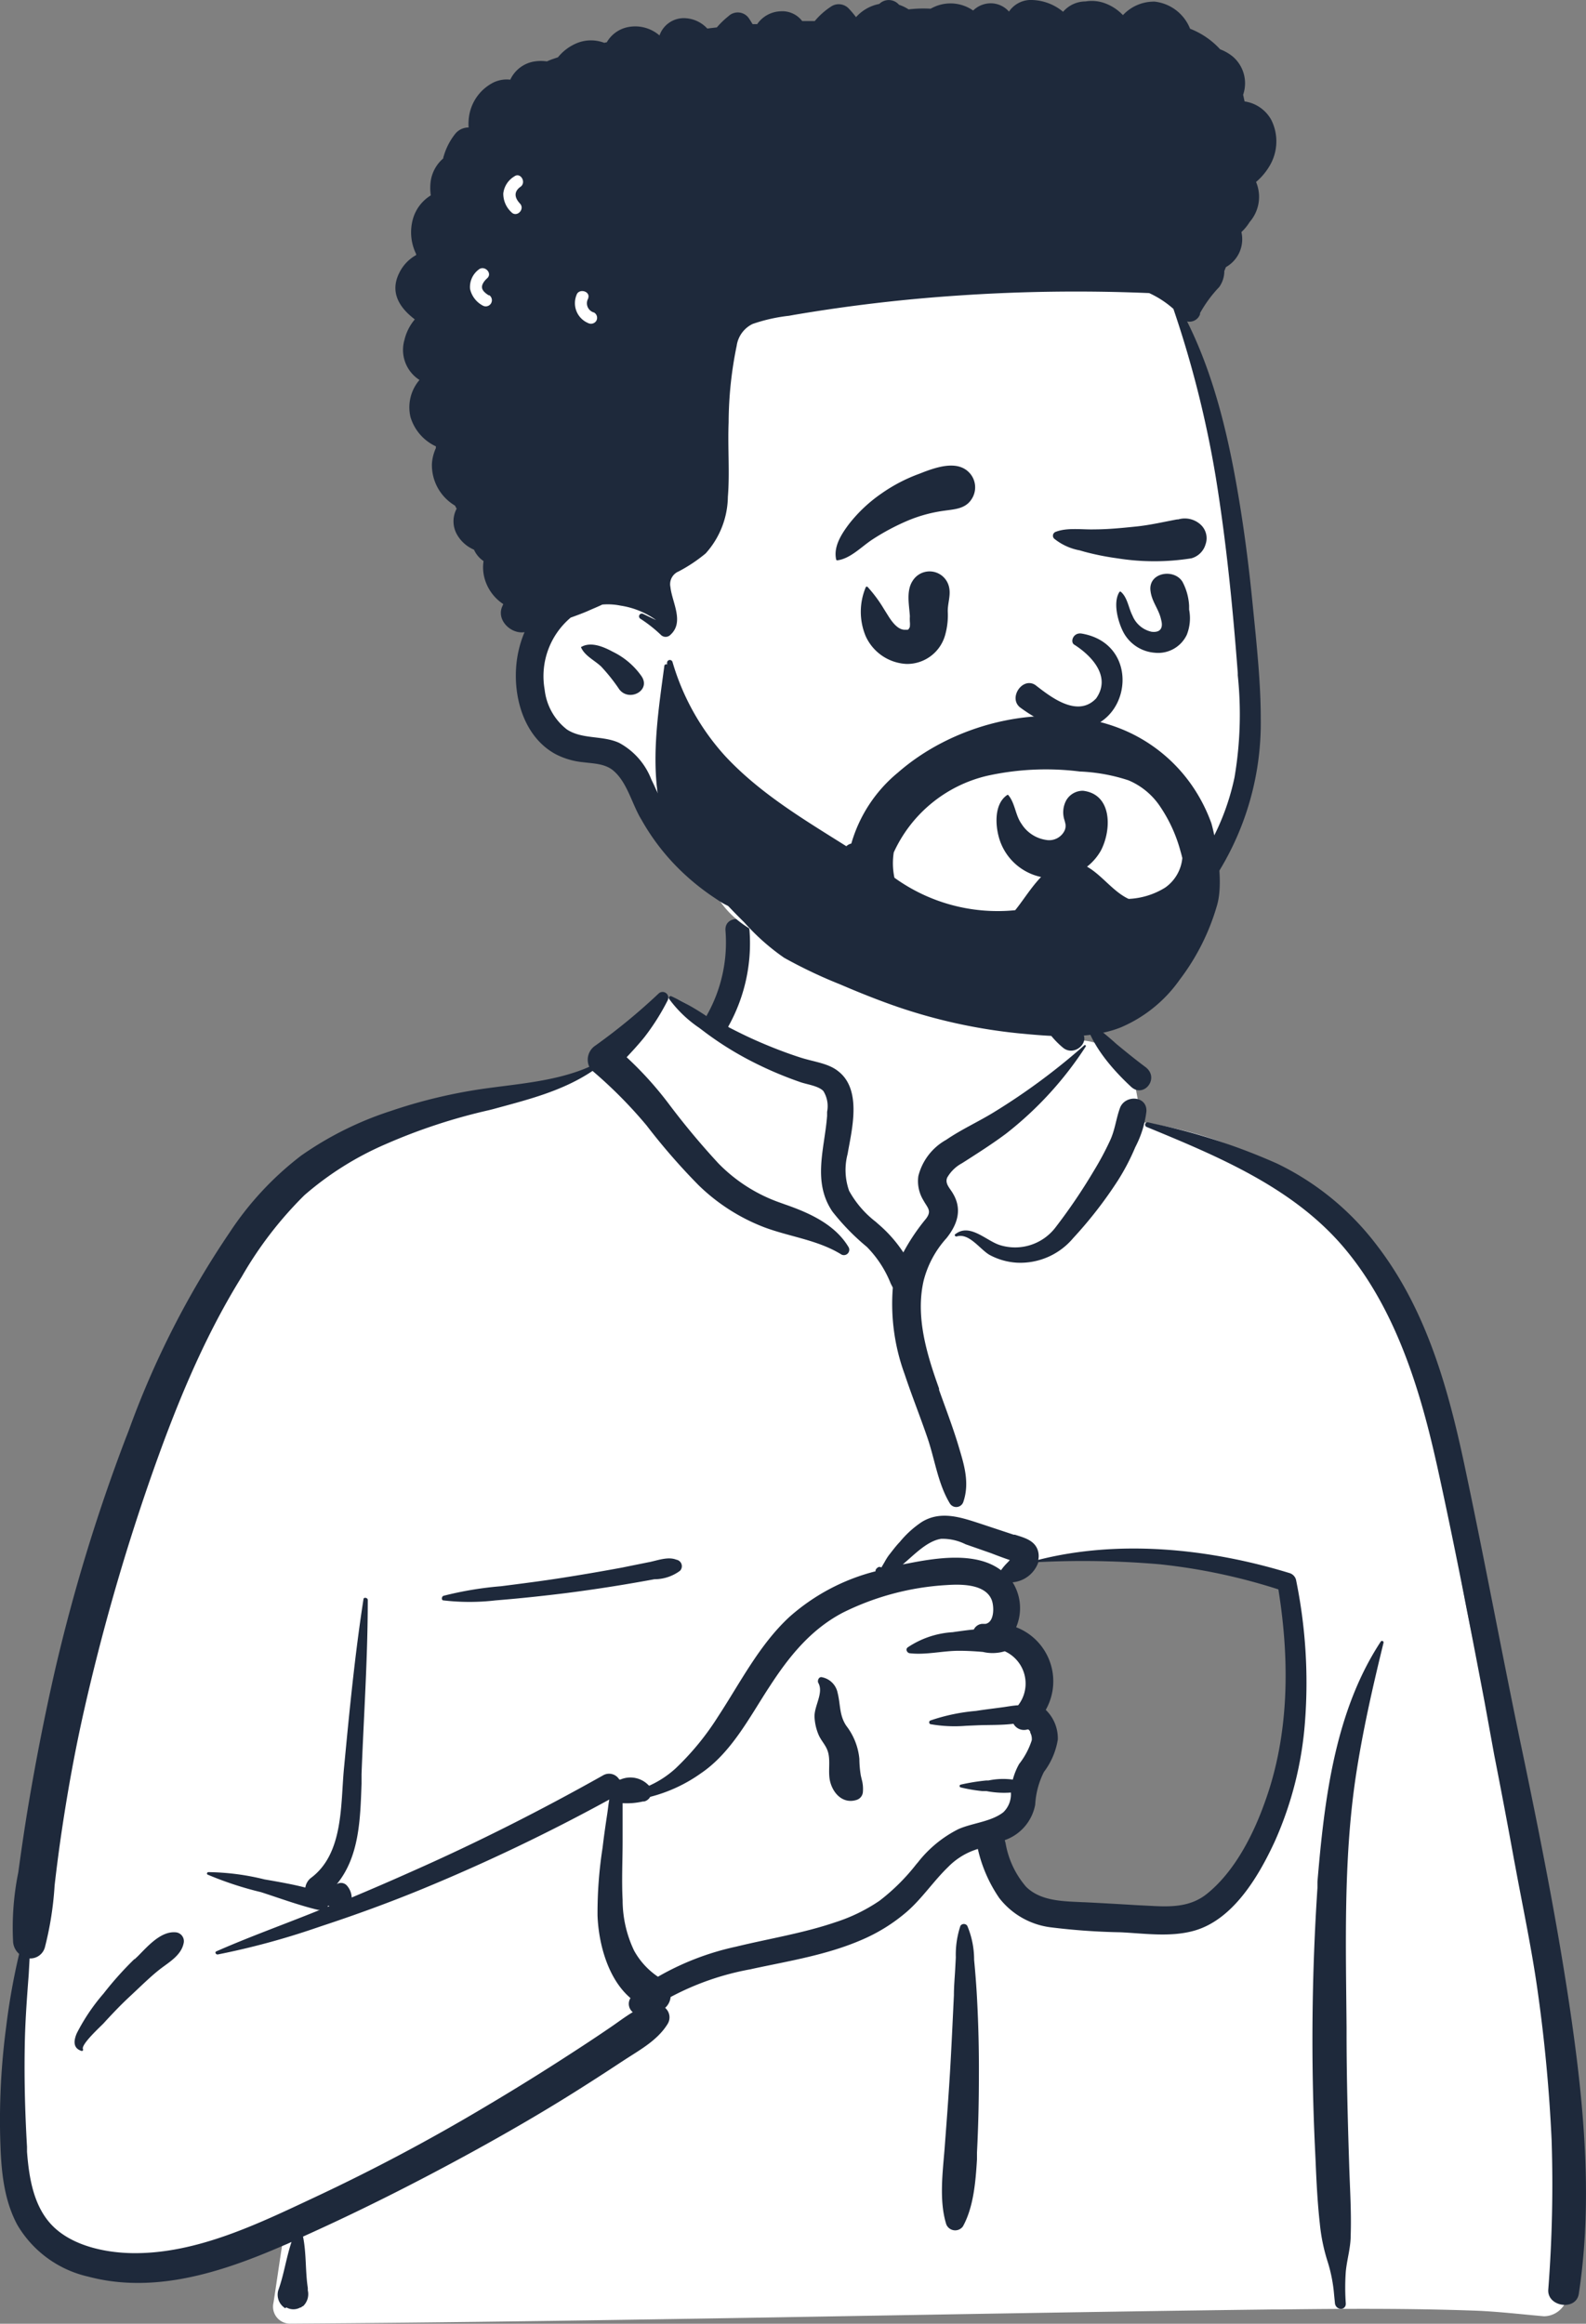 <svg xmlns="http://www.w3.org/2000/svg" viewBox="0 0 165.6 242.61">
  <rect x="0" y="0" width="165.6" height="242.61" fill="#808080" stroke="none"/>
  <defs>
    <style>
      .cls-1 {
        fill: #fff;
      }

      .cls-1, .cls-2 {
        fillRule: evenodd;
      }

      .cls-2 {
        fill: #1e293b;
      }
    </style>
  </defs>
  <title>Asset 1</title>
  <g id="Layer_2" data-name="Layer 2">
    <g id="Layer_1-2" data-name="Layer 1">
      <g id="Introduction">
        <g id="variations">
          <g id="images">
            <g id="a-person_bust" data-name="a-person/bust">
              <g id="body_Coffee" data-name="body/Coffee">
                <path id="_-Background" data-name="🎨-Background" class="cls-1" d="M78.21,95.14c5.22-4,18.31-5.76,23.88-1.93s6.09,10.05,8.66,15.77c2.41-1.14,6.4.49,7.11,2.73.86,1.06.9,4,1.5,5.46,26.08,4.15,30,24.49,33.18,47.58,4.15,23.43,13.58,46.82,9.49,70.93a14.06,14.06,0,0,1,1.34,2.41,2.51,2.51,0,0,1-2.15,3.74c-2.43-.21-4.84-.5-7.28-.59-6.77-.24-13.55-.21-20.33-.12h-.92c-34.15.42-68.3,1.26-102.45,1.48a1.77,1.77,0,0,1-1.68-2.2c.34-2.21.65-4.42,1-6.63-8.08,2.14-16.66,2.67-24.72.23-.56-.58,1.31-.27,1.61-.35-7.41-5.07-5.2-15.74-4.54-23.43,4.08-26.35,5.52-55.5,21.3-78C30,123.08,40,115.81,51.5,114.18l.32,0c3.36-.45,7.11-.6,10-2.43,3.31-2.64,4.71-7.51,8.19-7.56,1.15,0,2.71,1.44,4.39,2.43.13-2.18,1.3-4,1.56-5.69l0-.14C76.3,98.78,75.93,97,78.21,95.14Zm56.05,70.31c-7.33-5.09-26.26-2.54-26.7-2.25-1,.63-1.36.68-1.88,1.5l-1.52.21c-1,.33-.27,1.59.91,1.14-.71,3.06,1.38,5.23,2.21,8.26a16.79,16.79,0,0,1,0,3.75c.08,1.28,1.49,2.79,1.26,4.07-.84,4.57-5.39,9-3.47,13.44,1.27,2.5,5.09,3.78,7.63,4.63,5.26,2,14.42-.08,17.48-4.63,1.63-2.42,3.52-8.54,4.49-10.44l.22-3C135.42,174.64,135.89,166.58,134.26,165.45Z"/>
                <path id="_-Ink" data-name="🖍-Ink" class="cls-2" d="M68.79,103.71a.6.6,0,0,1,.93.72,24,24,0,0,1-2.43,3.85c-.59.73-1.22,1.42-1.86,2.1a36.88,36.88,0,0,1,4.37,4.83,79.57,79.57,0,0,0,5.2,6.24,16.7,16.7,0,0,0,6.47,4.12l.5.18c2.53.88,5.22,2.08,6.64,4.47a.56.56,0,0,1-.75.76c-2.47-1.53-5.38-1.84-8.07-2.85a20.16,20.16,0,0,1-6.86-4.4,67,67,0,0,1-5.42-6.23,47.37,47.37,0,0,0-5.64-5.69c-3.16,2.12-6.76,3-10.43,4l-.4.1a59.72,59.72,0,0,0-10.76,3.54,32.57,32.57,0,0,0-8.49,5.33,39.78,39.78,0,0,0-6.54,8.5c-4.18,6.73-7.12,14.11-9.71,21.57a224,224,0,0,0-6.76,23.71c-.92,4.07-1.67,8.18-2.29,12.31q-.45,3-.79,6a34.24,34.24,0,0,1-1,6.39,1.58,1.58,0,0,1-1.61,1.21L3,206.11c-.17,2.25-.34,4.49-.4,6.76-.09,3.76,0,7.51.22,11.26l0,.52c.21,2.73.69,5.81,2.75,7.82s5.41,2.73,8.28,2.77c6.7.08,13.14-3.08,19.07-5.86q9.15-4.29,17.82-9.47,4.42-2.62,8.75-5.43c1.41-.91,2.82-1.84,4.21-2.79.8-.54,1.56-1.13,2.37-1.61a1.12,1.12,0,0,1-.24-1.47c-2.35-2-3.33-5.67-3.44-8.62a44.4,44.4,0,0,1,.53-7.1c.14-1.19.31-2.37.49-3.55.07-.47.12-1,.21-1.46a196.75,196.75,0,0,1-19.55,9.35c-3.43,1.41-6.91,2.68-10.43,3.84l-.71.24a78.92,78.92,0,0,1-10.21,2.75c-.18,0-.33-.24-.13-.33,3.36-1.48,6.84-2.73,10.25-4.1l.56-.23h0a.69.69,0,0,1-.2,0c-2-.48-4-1.22-5.95-1.85a35.59,35.59,0,0,1-5.57-1.83c-.13-.06-.06-.25.07-.26a25.47,25.47,0,0,1,5.87.76l.7.12c1.18.21,2.39.43,3.56.73a1.58,1.58,0,0,1,.58-1c3.44-2.55,3.09-7.7,3.46-11.5l.27-2.82c.48-4.93,1-9.87,1.76-14.77,0-.26.45-.18.45.06,0,6.08-.42,12.12-.65,18.18l0,1c-.13,3.74-.23,7.63-2.59,10.5a.82.82,0,0,1,1.05.13,2,2,0,0,1,.51,1.26q3.2-1.34,6.35-2.75c6.78-3,13.42-6.36,19.89-10a1.24,1.24,0,0,1,1.7.43h.13a2.63,2.63,0,0,1,2.92.59l.07.06a10.36,10.36,0,0,0,2.75-1.8,28.09,28.09,0,0,0,4.43-5.4c2.33-3.55,4.31-7.5,7.46-10.42a21.5,21.5,0,0,1,9-4.77.32.32,0,0,1,.09-.27c.17-.18.29-.24.52-.13,0,0,0,0,0,0l.33-.56a6.63,6.63,0,0,1,.42-.68c.38-.48.76-1,1.16-1.41a10.49,10.49,0,0,1,2.31-2.1c1.94-1.19,4-.51,6,.14l3.59,1.19.13,0c.89.29,1.94.54,2.34,1.49a1.94,1.94,0,0,1,.1,1.14c8.49-2.16,17.92-1.17,26.21,1.37a1,1,0,0,1,.7.7,53.41,53.41,0,0,1,.94,14.82,37.4,37.4,0,0,1-3.1,12.38l-.1.22c-1.68,3.62-4.34,8.1-8.39,9.23-2.46.69-5.17.28-7.67.16a68.52,68.52,0,0,1-7.31-.52,8.07,8.07,0,0,1-5.35-3.05,14.83,14.83,0,0,1-2.24-5.13c-.22.07-.45.15-.67.24A7.3,7.3,0,0,0,99,194.92c-1.51,1.46-2.68,3.23-4.25,4.62a18.1,18.1,0,0,1-4.8,3c-3.61,1.56-7.49,2.18-11.31,3l-.26.06a28.42,28.42,0,0,0-8.36,2.9,1.74,1.74,0,0,1-.57,1.13,1.31,1.31,0,0,1,.24,1.71c-1.09,1.75-3,2.74-4.69,3.86l-.11.07q-2.51,1.66-5.06,3.26c-3.46,2.17-7,4.21-10.57,6.17-5.75,3.15-11.63,6.12-17.62,8.81.36,1.77.23,3.59.5,5.37l0,.25a1.73,1.73,0,0,1-.5,1.65l0,0h0l-.05,0h0l-.16.13-.07,0h0a1.47,1.47,0,0,1-1.45,0l-.05,0L29.8,241a1.65,1.65,0,0,1-.75-1.86c.6-1.65.83-3.41,1.39-5.07l-.44.2h0l-.59.25c-6.31,2.73-13.32,5-20.2,3.17a11.54,11.54,0,0,1-7.4-5.4c-1.5-2.79-1.71-6-1.79-9.13a73.83,73.83,0,0,1,.62-11.52A69.86,69.86,0,0,1,2,204a1.86,1.86,0,0,1-.63-1.21,29,29,0,0,1,.54-7.31c.32-2.34.66-4.68,1.05-7,.79-4.7,1.71-9.4,2.77-14.05a186,186,0,0,1,7.42-24.33l.27-.69A93.49,93.49,0,0,1,24,128.64a32.68,32.68,0,0,1,7.46-8A35.11,35.11,0,0,1,40.78,116,53.83,53.83,0,0,1,51,113.6c3.53-.48,7.25-.78,10.53-2.22a1.77,1.77,0,0,1,.64-2.22A63,63,0,0,0,68.79,103.71Zm75.38,67.68a.16.16,0,0,1,.29.12c-1.15,4.69-2.22,9.4-2.93,14.18-1.26,8.63-1,17.38-.93,26.08v.45c0,4.68.13,9.37.28,14.05.08,2.37.23,4.76.15,7.13,0,1.28-.39,2.5-.51,3.76a23.42,23.42,0,0,0,0,3.35c0,.74-1,.71-1.13,0l-.09-.91a15.91,15.91,0,0,0-.66-3.42,19.07,19.07,0,0,1-.83-4c-.24-2.15-.35-4.31-.44-6.47l-.07-1.5a240.4,240.4,0,0,1,.26-27.11l0-.64C138.28,187.9,139.37,178.69,144.17,171.39Zm-24.42-53.72a.25.25,0,0,1,.14-.49l.6.14a63.85,63.85,0,0,1,12.87,4.17A28.66,28.66,0,0,1,143.75,130c5.39,7,7.63,15.57,9.4,24.1,2,9.48,3.76,19,5.74,28.47l.37,1.77c1.83,8.83,3.56,17.66,4.84,26.59l.09.65c1.29,9.19,2.06,18.69.66,27.9-.28,1.82-3.31,1.37-3.19-.43a142.47,142.47,0,0,0,.35-15.6q-.36-7.82-1.46-15.58c-.61-4.35-1.53-8.65-2.33-13l-.13-.68q-1-5.51-2.08-11l-1-5.49c-1.56-8.22-3.15-16.46-4.95-24.63l-.11-.48c-1.76-7.86-4.35-16.1-9.63-22.34S127.25,120.76,119.75,117.67Zm-19.47,83.4a.43.43,0,0,1,.72,0,9.13,9.13,0,0,1,.71,3.42v.11c.13,1.38.24,2.77.31,4.15q.21,3.94.19,7.89c0,2.7-.06,5.39-.2,8.09l0,.72c-.14,2.34-.36,5-1.47,7a1,1,0,0,1-1.74-.23c-.76-2.46-.37-5.39-.17-7.91l.15-2q.23-3,.41-5.91c.16-2.69.28-5.39.41-8.09,0-.88.08-1.75.13-2.63l.07-1.32A9.57,9.57,0,0,1,100.28,201.07Zm-86.23,3.49.34-.32c1-1,2.36-2.6,3.9-2.5a.93.93,0,0,1,.88,1.16c-.27,1.29-1.59,2-2.54,2.75s-2,1.79-3,2.72-1.71,1.68-2.52,2.55l-.3.33c-.3.32-2.37,2.2-2.15,2.69v0a.13.13,0,0,1-.14.19c-.9-.28-.84-1.05-.51-1.83a20.5,20.5,0,0,1,2.8-4.16,35.51,35.51,0,0,1,3.22-3.6ZM103.53,167c-.69-1.65-3.25-1.61-4.7-1.51A27.91,27.91,0,0,0,88,168.37c-3.37,1.77-5.64,4.61-7.67,7.75l-.1.15c-2,3.08-3.89,6.72-7,8.84a15.93,15.93,0,0,1-5.34,2.49,1,1,0,0,1-.62.48l-.13,0a7.46,7.46,0,0,1-2.13.18c0,.35,0,.71,0,1.05,0,1,0,1.95,0,2.92,0,2-.11,4.09,0,6.13a12.27,12.27,0,0,0,1.2,5.3,7.86,7.86,0,0,0,2.49,2.72,28.25,28.25,0,0,1,8.16-3.14c3.45-.84,7-1.4,10.37-2.55a17.83,17.83,0,0,0,4.6-2.24,21.31,21.31,0,0,0,3.84-3.81l.18-.21a12.47,12.47,0,0,1,4.22-3.46c1.47-.65,3.4-.76,4.69-1.76a2.61,2.61,0,0,0,.79-2.06A9.65,9.65,0,0,1,103,187l-.42,0a16.36,16.36,0,0,1-2.29-.39.15.15,0,0,1,0-.28,20.68,20.68,0,0,1,2.71-.44l.22,0a7.44,7.44,0,0,1,2.53-.09,7.06,7.06,0,0,1,.66-1.63,7.92,7.92,0,0,0,1.32-2.48,1.39,1.39,0,0,0-.16-.8l0-.08a.62.62,0,0,0-.2-.25.14.14,0,0,1-.08,0,1.25,1.25,0,0,1-1.47-.59c-1.24.16-2.59.11-3.76.16l-1.17.05a14.59,14.59,0,0,1-3.75-.17.21.21,0,0,1,0-.38,19.76,19.76,0,0,1,4.76-1c.87-.14,1.75-.24,2.62-.36.58-.07,1.19-.2,1.79-.23a3.7,3.7,0,0,0-1.4-5.64,4.39,4.39,0,0,1-2.28.07c-.83-.07-1.67-.12-2.5-.12-1.68,0-3.45.45-5.11.26-.27,0-.52-.39-.25-.61a9.43,9.43,0,0,1,4.7-1.59l.33-.05c.54-.07,1.2-.17,1.88-.23a1.06,1.06,0,0,1,.84-.59l.38,0h0C103.86,169.36,103.81,167.65,103.53,167ZM34.22,199a.35.35,0,0,1,0,.08l0,0,.17-.07-.08-.05Zm87-35.67a94.29,94.29,0,0,0-12.8-.24,3.13,3.13,0,0,1-2.69,2.11,5.07,5.07,0,0,1,.37,4.69,6.05,6.05,0,0,1,3.09,8.63,4.13,4.13,0,0,1,1.26,3.1A7.61,7.61,0,0,1,109,185a8.61,8.61,0,0,0-.91,3.41,4.86,4.86,0,0,1-3.18,3.71l.09.34a9.39,9.39,0,0,0,2.13,4.52c1.53,1.53,3.91,1.52,5.94,1.62h.09c1.86.09,3.72.2,5.57.31l1.39.07c2.14.12,4.19.14,5.93-1.28,2.85-2.3,4.8-6.12,6-9.5,2.59-7.09,2.62-14.87,1.43-22.26A61.57,61.57,0,0,0,121.2,163.33ZM85.76,175.1h0a2.07,2.07,0,0,1,1.7,1.65c.31,1.23.16,2.33.91,3.44a6.68,6.68,0,0,1,1.36,3.45,11.12,11.12,0,0,0,.15,1.73l.09.39a3.68,3.68,0,0,1,.13,1.29.94.94,0,0,1-.66.87c-1.35.43-2.39-.57-2.74-1.83-.31-1.09.1-2.39-.33-3.41-.23-.57-.67-1-.92-1.61a5.42,5.42,0,0,1-.4-1.77c-.07-1.17,1-2.57.38-3.62C85.34,175.46,85.48,175.09,85.76,175.1Zm-18-12c.92-.19,2-.61,2.86-.26A.69.69,0,0,1,71,164a4.48,4.48,0,0,1-2.58.88h-.09c-1.08.2-2.17.39-3.25.57q-3.08.51-6.16.9c-2.12.26-4.24.49-6.36.67l-.83.07a23.38,23.38,0,0,1-5.42,0c-.25,0-.21-.41,0-.48a36.22,36.22,0,0,1,6-1c2.12-.27,4.24-.54,6.35-.87s4.21-.69,6.31-1.08C65.9,163.47,66.85,163.28,67.79,163.09Zm33.06-1.87a5.38,5.38,0,0,0-2.56-.57c-1.5.24-2.84,1.71-4,2.67l.6-.11c3-.59,7.1-1.22,9.66.72l0,0a5.65,5.65,0,0,1,.71-.83l.07-.08.14-.15-.32-.11c-.69-.24-1.51-.56-1.64-.61h0ZM75.75,97.16c-.13-1.62,2.39-1.6,2.51,0a17.77,17.77,0,0,1-2.21,10l0,.07c1.06.55,2.14,1.08,3.23,1.55,1.41.61,2.83,1.16,4.29,1.63s2.94.59,4,1.47c2.33,1.86,1.46,5.71,1,8.21l-.07.4a6.53,6.53,0,0,0,.16,3.84,10.44,10.44,0,0,0,2.79,3.24l.21.19a14,14,0,0,1,2.66,3,21.36,21.36,0,0,1,2.36-3.51c.64-.84.18-1.12-.27-1.94a3.82,3.82,0,0,1-.52-2.53,6,6,0,0,1,2.91-3.78c1.56-1.07,3.31-1.86,4.93-2.85a67.24,67.24,0,0,0,9.47-7,.1.1,0,0,1,.16.12,37,37,0,0,1-8.33,9.1c-1.34,1-2.76,1.91-4.18,2.82l-.41.26a3.9,3.9,0,0,0-1.54,1.5c-.26.63.29,1.11.59,1.64,1,1.66.49,3.22-.63,4.64l-.05.06a10.45,10.45,0,0,0-2.37,4.42c-.87,3.78.34,7.71,1.61,11.26l0,.14c.68,1.91,1.41,3.81,2,5.75l.16.54c.54,1.79,1,3.55.38,5.39a.78.78,0,0,1-1.41.18c-1.25-2.07-1.56-4.57-2.34-6.85s-1.64-4.41-2.38-6.64a21.34,21.34,0,0,1-1.24-9l0-.05L93,134a11.46,11.46,0,0,0-2.49-3.82,24,24,0,0,1-3.59-3.68c-2.13-3.13-.81-6.61-.56-10l0-.42a3,3,0,0,0-.39-2.17c-.52-.55-1.74-.69-2.43-.94a39,39,0,0,1-5.23-2.25,33.93,33.93,0,0,1-4.59-2.87l-.73-.55a12.74,12.74,0,0,1-3.12-3c-.09-.14.06-.36.22-.29a26.85,26.85,0,0,1,3.68,2.08.84.84,0,0,1,.06-.14A15.46,15.46,0,0,0,75.75,97.16Zm41.19,18.52c.52-1.41,2.86-1.3,2.76.37a10.79,10.79,0,0,1-1.11,3.62l-.06.12a23,23,0,0,1-1.82,3.48,44,44,0,0,1-4.66,6,7.2,7.2,0,0,1-5.9,2.56,6.85,6.85,0,0,1-2.84-.82c-1-.58-2.14-2.34-3.44-1.91-.13,0-.25-.15-.14-.23,1.51-1.22,3.22.66,4.66,1.12a5.31,5.31,0,0,0,5.81-1.83,59.15,59.15,0,0,0,4-5.9,30.71,30.71,0,0,0,1.69-3.15C116.42,118,116.53,116.8,116.94,115.68Zm-3.5-8.68a.23.23,0,0,1,.34-.26,31.17,31.17,0,0,1,2.77,2.24c1,.83,2,1.64,3.07,2.44,1.51,1.17-.24,3.32-1.57,2C116.23,111.72,114.23,109.44,113.44,107ZM108,100.18a1.26,1.26,0,0,1,2.44.62v0a6.57,6.57,0,0,0,2.28,6.76l.07.06c1.26,1-.53,2.78-1.78,1.78A9.06,9.06,0,0,1,108,100.18Z"/>
              </g>
              <g id="head_Twists-2" data-name="head/Twists-2">
                <path id="_-Background-2" data-name="🎨-Background" class="cls-1" d="M128.68,50.74c-.79-6.26-3.25-12.91-5.84-18.75C117,19.65,103.68,18,91.72,15.41c-11.8-1.72-24.29-3.27-35.91.16-6.53,1.6-9.08,9.38-8.05,15.53.58,3.82,2.33,7.45,3.81,11a61.61,61.61,0,0,1,4.83,23c-.2,5.16-.93,11,5,13.22C67,81.08,67.5,88.68,74.55,93c2.86,5.78,10.63,6.29,16.22,7.63a106.94,106.94,0,0,0,10.69,1.5c10.38,1.33,18.68-1.68,24.12-10.93,3.63-5.63,6.34-12.13,5.67-19C130.59,65.06,129.48,57.91,128.68,50.74Z"/>
                <path id="_-Ink-2" data-name="🖍-Ink" class="cls-2" d="M91.81.41A1.41,1.41,0,0,1,93.87.5a4.25,4.25,0,0,1,1,.48A13.2,13.2,0,0,1,97.17.91a5,5,0,0,1,.57-.27,4.13,4.13,0,0,1,3.87.46,2.62,2.62,0,0,1,2-.75,2.54,2.54,0,0,1,1.74.86A2.77,2.77,0,0,1,107.48,0,5.27,5.27,0,0,1,111,1.23,3.1,3.1,0,0,1,113.34.15a4,4,0,0,1,1.79.11,4.92,4.92,0,0,1,2.12,1.32A4.41,4.41,0,0,1,120.57.17,4.52,4.52,0,0,1,124.26,3a8.37,8.37,0,0,1,3,2l.14.15a4.66,4.66,0,0,1,1.3.74,3.67,3.67,0,0,1,1.1,4l.15.7a3.8,3.8,0,0,1,2.79,1.93,5,5,0,0,1-.22,4.87A6.61,6.61,0,0,1,131.15,19a4,4,0,0,1-.67,4.18,5.13,5.13,0,0,1-.86,1.05A3.34,3.34,0,0,1,128,27.89l-.11.28-.06.14a.84.84,0,0,1,0,.17,2.87,2.87,0,0,1-.53,1.49,13.25,13.25,0,0,0-2,2.72l0,.12a1.17,1.17,0,0,1-1.35.75c3,6,4.49,12.79,5.55,19.39.53,3.29.94,6.59,1.27,9.91l.33,3.3c.28,2.94.54,5.89.54,8.83a29.69,29.69,0,0,1-6,18.38,27.62,27.62,0,0,1-15.53,10.08c-6.39,1.47-13.87.89-19.6-2.49-1.69-1-.21-3.38,1.51-2.58a28.63,28.63,0,0,0,10.16,2.89,26.11,26.11,0,0,0,10.37-1.34,25.41,25.41,0,0,0,13.21-10.86,25,25,0,0,0,3.14-7.91,39.24,39.24,0,0,0,.34-10.66l0-.24c-.52-6.83-1.2-13.7-2.3-20.46a110.25,110.25,0,0,0-4.42-17.55,10.2,10.2,0,0,0-2.53-1.65,181.27,181.27,0,0,0-20,.26,169.68,169.68,0,0,0-17,2l-.61.11a17.48,17.48,0,0,0-3.79.85,3,3,0,0,0-1.67,2.28,40,40,0,0,0-.84,8c-.11,2.59.13,5.19-.08,7.76a9,9,0,0,1-2.32,5.92,16.1,16.1,0,0,1-2.82,1.88A1.44,1.44,0,0,0,70,61.28c.17,1.62,1.48,3.66,0,5a.7.7,0,0,1-1,0,14.17,14.17,0,0,0-2.15-1.69.29.29,0,0,1,.29-.5c.45.21.9.44,1.37.65a8.56,8.56,0,0,0-3.72-1.51,6.69,6.69,0,0,0-1.9-.11c-.47.23-1,.44-1.44.64s-1.24.5-1.86.72A8,8,0,0,0,56.87,72a6.11,6.11,0,0,0,2.31,4.15c1.6,1.07,3.74.61,5.47,1.41A7.34,7.34,0,0,1,68,81.36l.31.65a25.48,25.48,0,0,0,2.32,4.14,20.83,20.83,0,0,0,3.85,4,20,20,0,0,0,2.22,1.54l.21.12a2.23,2.23,0,0,1,1.4,1.87,1,1,0,0,1-.47.82c-1.19.75-2.36-.19-3.35-.84a24.61,24.61,0,0,1-3-2.37,23.2,23.2,0,0,1-4.52-5.72C66,84,65.52,81.74,64.08,80.49c-.87-.77-2.11-.77-3.2-.91A7.86,7.86,0,0,1,58,78.73c-3.68-2-4.72-7-3.85-10.81A11.19,11.19,0,0,1,54.77,66c-1.37.23-2.91-1.19-2.36-2.61l.14-.32a4.7,4.7,0,0,1-1.95-2.67,4.33,4.33,0,0,1-.11-1.82,2.84,2.84,0,0,1-1-1.19,3.71,3.71,0,0,1-1.76-1.56,2.8,2.8,0,0,1-.05-2.72c-.06-.11-.12-.21-.17-.32a4.91,4.91,0,0,1-2.41-4.38,4.6,4.6,0,0,1,.41-1.62,1.33,1.33,0,0,0,0-.19,4.92,4.92,0,0,1-2.65-3.06,4.39,4.39,0,0,1,.94-3.87,3.72,3.72,0,0,1-1.57-4.18,5.11,5.11,0,0,1,1.08-2.14.09.09,0,0,1,0,0l-.12-.1c-1.57-1.23-2.47-2.81-1.51-4.74a4.26,4.26,0,0,1,1.77-1.88l0-.11h0a5.15,5.15,0,0,1-.34-3.64,4.24,4.24,0,0,1,1.87-2.48,5.36,5.36,0,0,1,0-1.54,3.86,3.86,0,0,1,1.3-2.32c0-.13.06-.25.09-.37A6.78,6.78,0,0,1,47.51,14a1.79,1.79,0,0,1,1.42-.69A5.36,5.36,0,0,1,49,12a4.74,4.74,0,0,1,2.57-3.41,3.19,3.19,0,0,1,1.71-.27,3.36,3.36,0,0,1,2.57-1.91,4.43,4.43,0,0,1,1.26,0,6,6,0,0,1,.68-.27l.47-.16a5,5,0,0,1,2.06-1.51,3.89,3.89,0,0,1,2.77,0l.27-.06h0a3.29,3.29,0,0,1,2.16-1.57,3.88,3.88,0,0,1,3.34.86h0a2.69,2.69,0,0,1,2.72-1.8,3.37,3.37,0,0,1,2.27,1.08l1-.12a8.79,8.79,0,0,1,1.2-1.16,1.41,1.41,0,0,1,2.19.28c.12.18.23.36.34.54l.48,0h0a3.1,3.1,0,0,1,2.44-1.34A2.61,2.61,0,0,1,83.76,2.2c.43,0,.87,0,1.31,0A7.62,7.62,0,0,1,86.86.63a1.44,1.44,0,0,1,1.72.22,10.19,10.19,0,0,1,.8.94A4.4,4.4,0,0,1,91.81.41ZM60.72,67.53c1-.56,2.31,0,3.27.52a7.83,7.83,0,0,1,3,2.56c1,1.5-1.31,2.7-2.33,1.36a18.8,18.8,0,0,0-1.89-2.38c-.7-.66-1.71-1.11-2.1-2A.05.05,0,0,1,60.72,67.53Zm.69-36.32,0-.06c.28-.76-1-1.09-1.22-.33a2.25,2.25,0,0,0,1.2,2.9.66.66,0,0,0,.87-.22.64.64,0,0,0-.23-.87,1,1,0,0,1-.64-1.42ZM50.86,29.06c.61-.54-.29-1.43-.9-.9a2.28,2.28,0,0,0-.88,2,2.6,2.6,0,0,0,1.38,1.77.64.64,0,0,0,.64-1.1l-.08,0c-.29-.19-.64-.44-.69-.79S50.6,29.29,50.86,29.06Zm3.48-9.55,0,0c.66-.47,0-1.57-.64-1.09a2.39,2.39,0,0,0-1.15,1.78,2.63,2.63,0,0,0,.84,1.95c.56.6,1.46-.3.9-.9s-.65-1.2,0-1.71Z"/>
              </g>
              <g id="face_Cheeky" data-name="face/Cheeky">
                <path id="_-Ink-3" data-name="🖍-Ink" class="cls-2" d="M111.33,83.56a2,2,0,0,1,1.75-1c3.06.36,3,4.07,1.87,6.24a5.7,5.7,0,0,1-5.38,2.88A5.83,5.83,0,0,1,104.49,88c-.56-1.41-.82-4,.68-5a.09.09,0,0,1,.1,0c.72.84.74,2.1,1.38,3a3.67,3.67,0,0,0,2.56,1.69,1.79,1.79,0,0,0,1.92-.92,1.18,1.18,0,0,0,.09-.86l-.06-.24A2.63,2.63,0,0,1,111.33,83.56Zm.81-16.27c1.6,1,4,3.23,2.31,5.63-2,2.12-4.92-.31-6.36-1.41-1.33-.85-2.82,1.34-1.59,2.34,10.36,7.67,14.56-6.31,6.45-7.7C112.06,66,111.73,67,112.14,67.29ZM95.3,60.63a2.08,2.08,0,0,1,3.75.5c.29.94-.11,1.79-.09,2.73a7.57,7.57,0,0,1-.28,2.46,4.12,4.12,0,0,1-4,3,4.94,4.94,0,0,1-4.29-2.9,6.6,6.6,0,0,1,0-5.09.12.12,0,0,1,.2-.05,14.31,14.31,0,0,1,1.69,2.28l.52.83c.4.62,1,1.41,1.74,1.36h.11c.21,0,.18,0,.34-.26A2.26,2.26,0,0,0,95,64.9l0-.05h0v0a3.86,3.86,0,0,1,0-.46V64.3C94.93,63.15,94.6,61.68,95.3,60.63Zm24.82,1c-.18-1.88,2.47-2.29,3.34-.9a6,6,0,0,1,.7,2.5l0,.41a4.71,4.71,0,0,1-.24,2.63,3.31,3.31,0,0,1-3.34,1.88,4.06,4.06,0,0,1-3.25-2.08c-.58-1.07-1.16-3.15-.45-4.26a.11.11,0,0,1,.18,0c.67.6.78,1.68,1.18,2.45a2.8,2.8,0,0,0,2,1.7c.9.11,1.24-.38,1-1.24C121,63.56,120.23,62.81,120.12,61.61ZM96,49.46l.43-.17c1.48-.56,3.51-1.2,4.72,0a2.23,2.23,0,0,1,.35,2.74c-.64,1.1-1.79,1.13-2.9,1.29a15,15,0,0,0-3.73,1,23.71,23.71,0,0,0-3.77,2c-1.14.74-2.29,2-3.66,2.18a.11.11,0,0,1-.13-.07c-.31-1.35.55-2.67,1.33-3.71A15.33,15.33,0,0,1,92,51.55,17,17,0,0,1,96,49.46Zm26.89,4.77.13,0a2.44,2.44,0,0,1,2.39.59,1.92,1.92,0,0,1,.47,2,2.13,2.13,0,0,1-1.48,1.47,24.5,24.5,0,0,1-7.74,0,27.8,27.8,0,0,1-3.41-.68l-.52-.15a5.91,5.91,0,0,1-2.67-1.23.43.43,0,0,1,.19-.71c1.18-.46,2.79-.21,4-.25,1.46,0,2.93-.15,4.39-.3S121.49,54.49,122.9,54.23Z"/>
              </g>
              <g id="facial-hair_Full" data-name="facial-hair/Full">
                <path id="_-Ink-4" data-name="🖍-Ink" class="cls-2" d="M93.32,89a14.32,14.32,0,0,1,9.74-8,28.43,28.43,0,0,1,9.69-.45,18.59,18.59,0,0,1,5.08.92,7.45,7.45,0,0,1,3.3,2.73,15.44,15.44,0,0,1,2.13,4.67c.07.23.13.47.19.71a4.25,4.25,0,0,1-1.79,3.09,7.89,7.89,0,0,1-3.81,1.18,3.2,3.2,0,0,1-.37-.19c-2.09-1.19-3.56-4-6.19-3.63-2.35.34-3.89,3.29-5.29,5a18.42,18.42,0,0,1-12.61-3.39A7.33,7.33,0,0,1,93.32,89m33.18-3a17,17,0,0,0-1.35-2.9,16.48,16.48,0,0,0-7.71-6.84c-7.63-3.27-17.51-1-23.67,4.39a14.92,14.92,0,0,0-4.88,7.42,1.11,1.11,0,0,0-.52.28c-4.45-2.8-9-5.5-12.63-9.39a25,25,0,0,1-5.52-9.84.29.29,0,0,0-.57.08v.23c0-.14-.26-.07-.28.07-.6,4.47-1.34,9.2-.65,13.68A14.15,14.15,0,0,0,72,89.91a66.82,66.82,0,0,0,5.72,6.4A23.34,23.34,0,0,0,81.88,100a50.13,50.13,0,0,0,5.83,2.77c2,.86,4,1.66,6,2.35a56.71,56.71,0,0,0,12.61,2.76c3.44.33,7.37.69,10.67-.6a14.41,14.41,0,0,0,6.19-5,23.53,23.53,0,0,0,3.92-7.85c.8-2.93-.46-8-.63-8.52"/>
              </g>
            </g>
          </g>
        </g>
      </g>
    </g>
  </g>
</svg>
